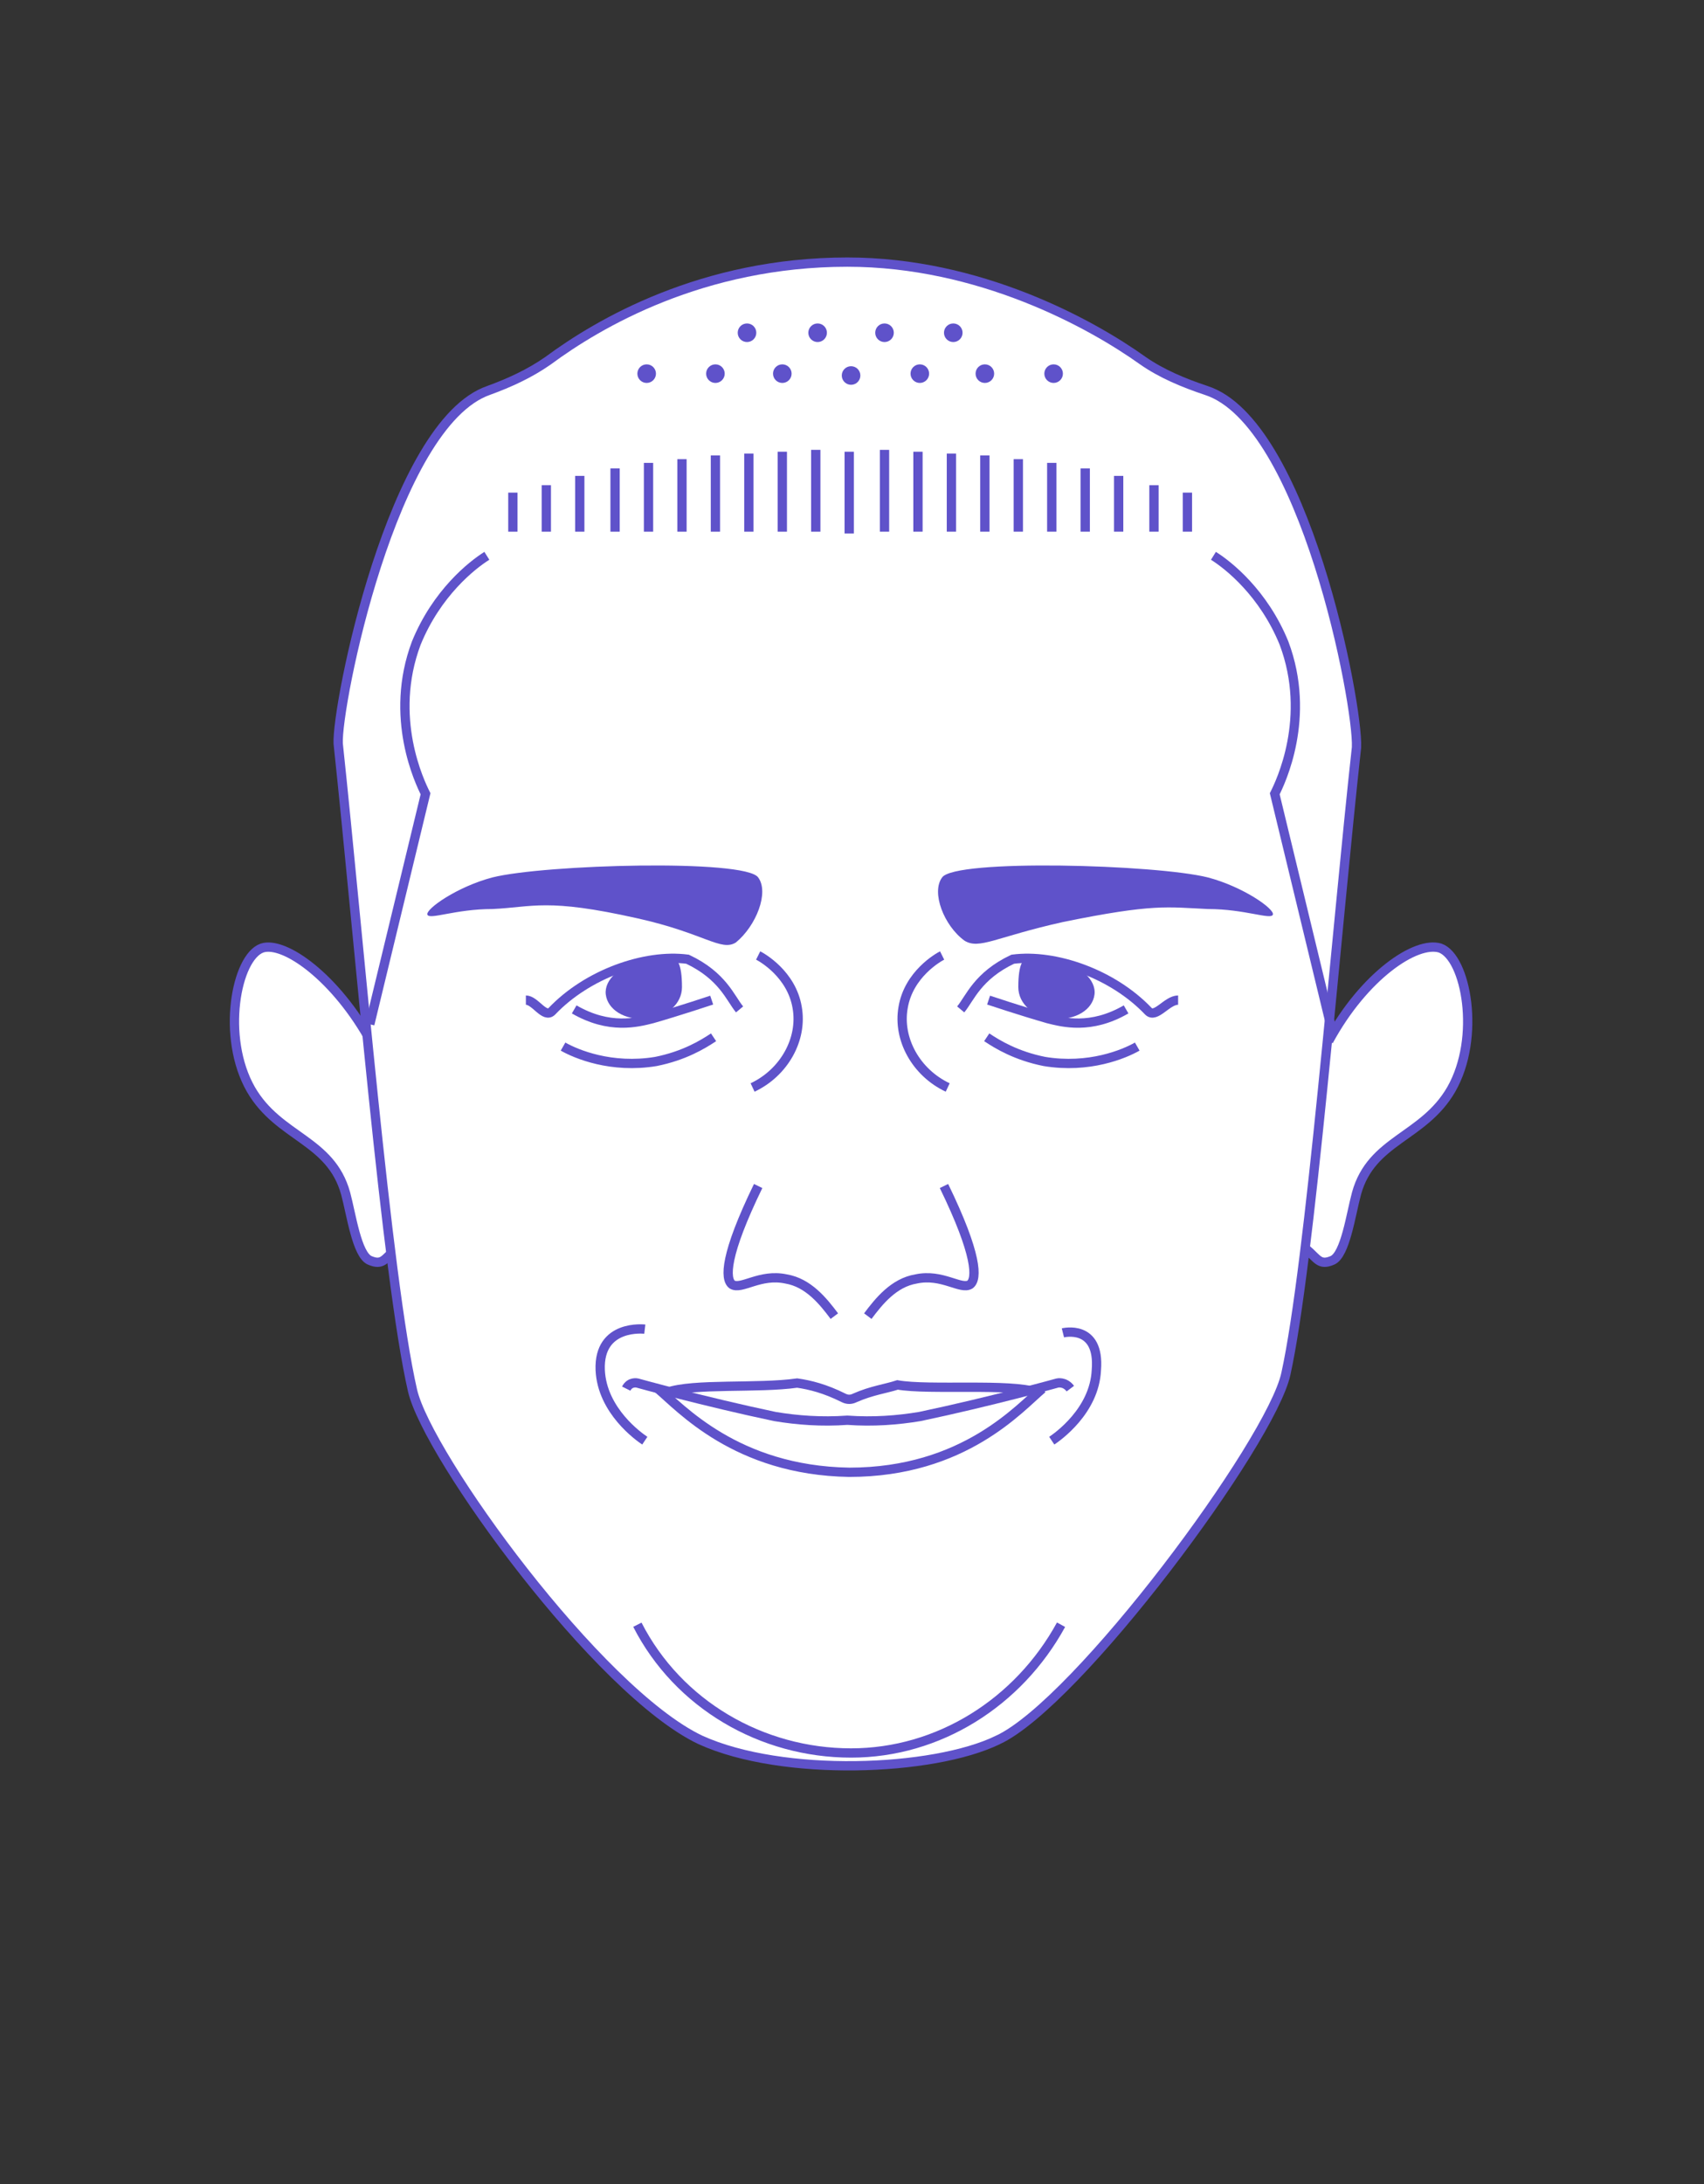 <svg xmlns="http://www.w3.org/2000/svg" viewBox="-251 362.4 91.7 117.5"><rect x="-251" y="362.4" width="91.7" height="117.5" fill="#333333" stroke="none"/><path fill="#FFF" stroke="#5F52CA" stroke-width=".5" stroke-miterlimit="10" d="M-179.5 418.4c1.9-3.5 4.7-5.4 6-5 1.4.5 2.2 4.8.6 7.6-1.5 2.6-4.3 2.7-5.1 5.6-.3 1.1-.6 3.3-1.3 3.6-.7.3-.8-.1-1.4-.6M-231 418.5c-1.9-3.5-4.7-5.5-5.9-5.1-1.4.5-2.2 4.8-.6 7.6 1.5 2.6 4.3 2.7 5.1 5.6.3 1.1.6 3.3 1.3 3.6.7.3.8-.1 1.4-.6"/><path fill="#FFF" stroke="#5F52CA" stroke-width=".5" stroke-miterlimit="10" d="M-197.3 456c4.3-2 14.7-16 15.5-19.7 1.3-5.9 2.7-23.7 3.8-33.7.1-2.3-2.8-17.5-8.1-19.2-1.2-.4-2.4-.9-3.4-1.6-2.8-2-8.8-5.3-15.9-5.3-7.8 0-13.4 3.3-16.1 5.3-1 .7-2.1 1.2-3.2 1.6-5.2 1.8-8.2 17-8.1 19 1.1 10.3 2.6 28.7 4 34.8.8 3.5 10 16.2 15.5 18.8 4.4 2 12.5 1.7 16 0z"/><path fill="none" stroke="#5F52CA" stroke-width=".5" stroke-miterlimit="10" d="M-205.3 386.7v4.4M-187.1 388.9v2.1M-188.9 388.5v2.5M-201.6 386.7v4.3M-203.4 386.6v4.4M-192.6 387.6v3.4M-194.4 387.3v3.7M-196.2 387.1v3.9M-198 386.9v4.1M-199.8 386.8v4.2M-190.8 388v3"/><path fill="#5F52CA" d="M-200.3 409.6c.7-1 11.5-.7 14.3 0 1.9.5 3.6 1.7 3.5 2-.1.3-1.5-.3-3.5-.3-2.2-.1-2.9-.3-7.8.7-3.6.8-4.5 1.5-5.3 1-1.1-.8-1.8-2.6-1.2-3.4z"/><path fill="none" stroke="#5F52CA" stroke-width=".5" stroke-miterlimit="10" d="M-199.3 416.7c.5-.6.9-1.8 2.8-2.7 2.3-.3 5.4.8 7.3 2.8.4.4 1-.6 1.6-.6"/><path fill="#5F52CA" d="M-192.1 415.9c-.1.8-1 1.4-2.2 1.3-1.1-.1-1.9-.8-1.9-1.7 0-2.5 1-1.4 2.2-1.3 1.1.1 2 .9 1.9 1.7z"/><path fill="none" stroke="#5F52CA" stroke-width=".5" stroke-miterlimit="10" d="M-197.8 416.2s1.8.6 3.2 1c.8.2 2.3.6 4.2-.5M-197.9 418.2c.6.4 1.6 1 3.1 1.3 2.4.4 4.3-.4 5-.8M-215.1 437.3c1.4-.5 4.9-.2 7-.5.7.1 1.5.3 2.5.8.2.1.4.1.6 0 .9-.4 1.7-.5 2.3-.7 1.7.3 6.1-.1 7.5.4"/><path fill="none" stroke="#5F52CA" stroke-width=".5" stroke-miterlimit="10" d="M-217.3 437.1c.2-.4.6-.3.6-.3s3.6 1 7.4 1.8c1.2.2 2.5.3 3.9.2 1.4.1 2.7 0 3.9-.2 3.8-.8 7.4-1.8 7.4-1.8s.4-.1.7.3"/><path fill="none" stroke="#5F52CA" stroke-width=".5" stroke-miterlimit="10" d="M-215.6 437.1c1.2 1 4.2 4.4 10.3 4.5 6.2 0 9.2-3.5 10.4-4.5M-193.8 434.1s2-.5 1.8 2c-.1 2.2-2.1 3.6-2.4 3.8M-216.3 433.9s-2.5-.3-2.4 2.2c.1 2.2 2.1 3.6 2.4 3.8"/><path fill="#5F52CA" d="M-210.2 409.6c-.7-1-11.5-.7-14.3 0-1.9.5-3.6 1.7-3.5 2 .1.3 1.5-.3 3.5-.3 2.2-.1 2.9-.6 7.8.5 3.6.8 4.5 1.8 5.3 1.3 1.1-.9 1.8-2.7 1.2-3.5z"/><path fill="none" stroke="#5F52CA" stroke-width=".5" stroke-miterlimit="10" d="M-211.2 416.7c-.5-.6-.9-1.8-2.8-2.7-2.3-.3-5.4.8-7.3 2.8-.4.4-.9-.6-1.4-.6"/><path fill="#5F52CA" d="M-218.4 415.9c.1.8 1 1.4 2.2 1.3 1.1-.1 1.9-.8 1.9-1.7 0-2.5-1-1.4-2.2-1.3-1.1.1-2 .9-1.9 1.7z"/><path fill="none" stroke="#5F52CA" stroke-width=".5" stroke-miterlimit="10" d="M-212.7 416.2s-1.8.6-3.2 1c-.8.2-2.3.6-4.2-.5M-212.6 418.2c-.6.4-1.6 1-3.1 1.3-2.4.4-4.3-.4-5-.8M-223.4 388.9v2.1M-221.6 388.5v2.5M-208.9 386.7v4.3M-207.1 386.6v4.4M-217.9 387.6v3.4M-216.1 387.3v3.7M-214.3 387.1v3.9M-212.5 386.9v4.1M-210.7 386.8v4.2M-219.8 388v3M-216.7 449.8c2.2 4.3 6.7 6.9 11.5 6.9 4.7 0 9-2.7 11.3-6.9M-204.3 433.2c.6-.8 1.4-1.8 2.6-2 1.4-.3 2.4.6 2.9.3.4-.3.4-1.6-1.4-5.3M-185.7 392.3c.8.5 2.7 2 3.8 4.7 1.5 4-.2 7.5-.5 8.1l3 12.4M-200.3 413.8c-.2.1-1.8 1-2.1 2.8-.3 1.7.7 3.5 2.4 4.3M-206.1 433.2c-.6-.8-1.4-1.8-2.6-2-1.4-.3-2.4.6-2.9.3-.4-.3-.4-1.6 1.4-5.3M-210.2 413.8c.2.1 1.8 1 2.1 2.8.3 1.7-.7 3.5-2.4 4.3"/><circle fill="#5F52CA" cx="-203.4" cy="380.3" r=".5"/><circle fill="#5F52CA" cx="-201.5" cy="382.5" r=".5"/><circle fill="#5F52CA" cx="-199.7" cy="380.3" r=".5"/><circle fill="#5F52CA" cx="-198" cy="382.5" r=".5"/><circle fill="#5F52CA" cx="-194.3" cy="382.5" r=".5"/><circle fill="#5F52CA" cx="-205.2" cy="382.6" r=".5"/><circle fill="#5F52CA" cx="-207" cy="380.3" r=".5"/><circle fill="#5F52CA" cx="-208.9" cy="382.5" r=".5"/><circle fill="#5F52CA" cx="-210.8" cy="380.3" r=".5"/><circle fill="#5F52CA" cx="-212.5" cy="382.5" r=".5"/><circle fill="#5F52CA" cx="-216.2" cy="382.5" r=".5"/><path fill="none" stroke="#5F52CA" stroke-width=".5" stroke-miterlimit="10" d="M-224.8 392.3c-.8.5-2.7 2-3.8 4.7-1.5 4 .2 7.5.5 8.1l-3 12.4"/></svg>